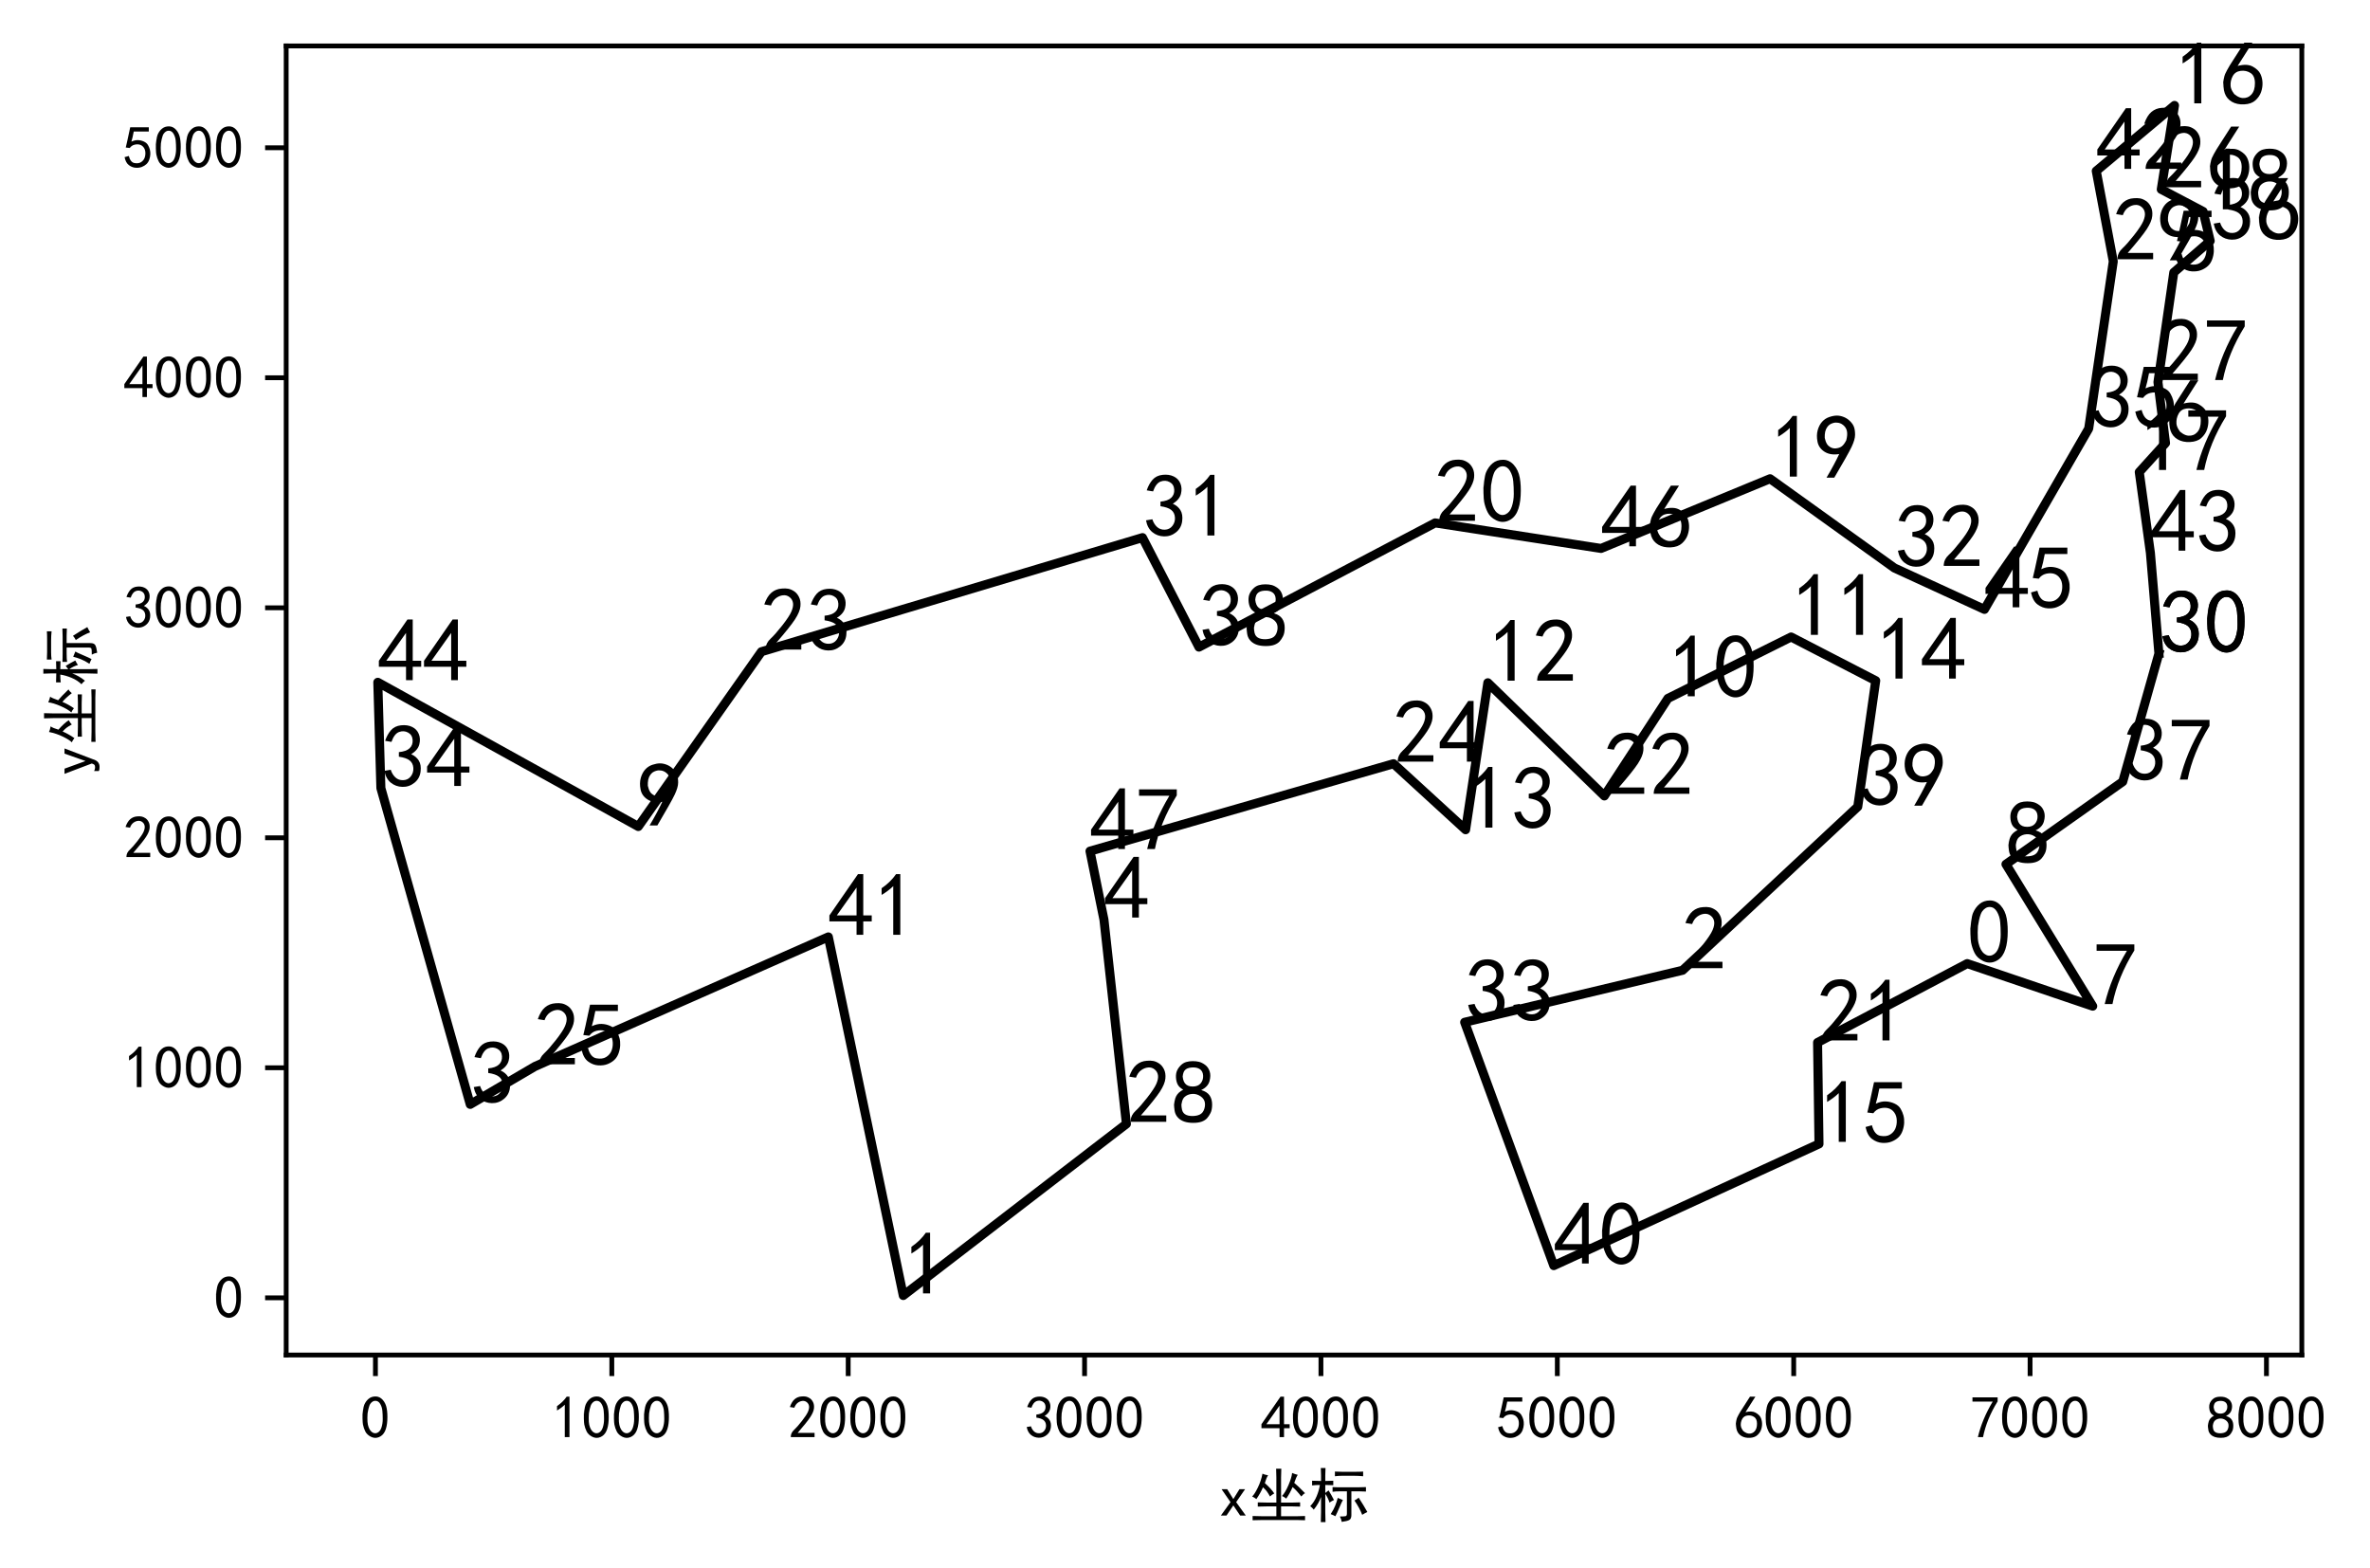 <?xml version="1.0" encoding="utf-8" standalone="no"?>
<!DOCTYPE svg PUBLIC "-//W3C//DTD SVG 1.1//EN"
  "http://www.w3.org/Graphics/SVG/1.1/DTD/svg11.dtd">
<!-- Created with matplotlib (https://matplotlib.org/) -->
<svg height="260.378pt" version="1.1" viewBox="0 0 393.662 260.378" width="393.662pt" xmlns="http://www.w3.org/2000/svg" xmlns:xlink="http://www.w3.org/1999/xlink">
 <defs>
  <style type="text/css">
*{stroke-linecap:butt;stroke-linejoin:round;}
  </style>
 </defs>
 <g id="figure_1">
  <g id="patch_1">
   <path d="M 0 260.378 
L 393.662 260.378 
L 393.662 0 
L 0 0 
z
" style="fill:#ffffff;"/>
  </g>
  <g id="axes_1">
   <g id="patch_2">
    <path d="M 47.536 225.069 
L 382.336 225.069 
L 382.336 7.629 
L 47.536 7.629 
z
" style="fill:#ffffff;"/>
   </g>
   <g id="matplotlib.axis_1">
    <g id="xtick_1">
     <g id="line2d_1">
      <defs>
       <path d="M 0 0 
L 0 3.5 
" id="mc70018dc24" style="stroke:#000000;stroke-width:0.8;"/>
      </defs>
      <g>
       <use style="stroke:#000000;stroke-width:0.8;" x="62.361" xlink:href="#mc70018dc24" y="225.069"/>
      </g>
     </g>
     <g id="text_1">
      <!-- 0 -->
      <defs>
       <path d="M 3.125 29.297 
Q 3.906 50 6.438 56.047 
Q 8.984 62.109 13.672 66.016 
Q 18.359 69.922 25.188 69.922 
Q 32.031 69.922 37.109 64.25 
Q 42.188 58.594 43.75 50 
Q 45.312 41.406 44.719 30.266 
Q 44.141 19.141 40.812 12.109 
Q 37.5 5.078 30.859 2.344 
Q 24.219 -0.391 17.578 2.922 
Q 10.938 6.25 8.203 11.719 
Q 5.469 17.188 4.297 23.234 
Q 3.125 29.297 3.906 50 
z
M 12.891 52.734 
Q 10.547 31.25 12.5 22.844 
Q 14.453 14.453 18.938 10.938 
Q 23.438 7.422 28.125 9.562 
Q 32.812 11.719 34.953 18.156 
Q 37.109 24.609 37.109 32.219 
Q 37.109 39.844 36.516 46.094 
Q 35.938 52.344 33 57.422 
Q 30.078 62.5 25.188 62.688 
Q 20.312 62.891 16.594 57.812 
Q 12.891 52.734 10.547 31.25 
z
" id="SimHei-48"/>
      </defs>
      <g transform="translate(59.861 238.944)scale(0.1 -0.1)">
       <use xlink:href="#SimHei-48"/>
      </g>
     </g>
    </g>
    <g id="xtick_2">
     <g id="line2d_2">
      <g>
       <use style="stroke:#000000;stroke-width:0.8;" x="101.624" xlink:href="#mc70018dc24" y="225.069"/>
      </g>
     </g>
     <g id="text_2">
      <!-- 1000 -->
      <defs>
       <path d="M 21.875 56.25 
Q 16.797 51.172 8.984 46.484 
L 8.984 53.906 
Q 18.75 60.547 25 69.531 
L 29.688 69.531 
L 29.688 2.344 
L 21.875 2.344 
z
" id="SimHei-49"/>
      </defs>
      <g transform="translate(91.624 238.944)scale(0.1 -0.1)">
       <use xlink:href="#SimHei-49"/>
       <use x="50" xlink:href="#SimHei-48"/>
       <use x="100" xlink:href="#SimHei-48"/>
       <use x="150" xlink:href="#SimHei-48"/>
      </g>
     </g>
    </g>
    <g id="xtick_3">
     <g id="line2d_3">
      <g>
       <use style="stroke:#000000;stroke-width:0.8;" x="140.887" xlink:href="#mc70018dc24" y="225.069"/>
      </g>
     </g>
     <g id="text_3">
      <!-- 2000 -->
      <defs>
       <path d="M 4.688 3.906 
Q 5.078 9.766 10.156 14.453 
Q 15.234 19.141 23.047 29.094 
Q 30.859 39.062 33.203 44.531 
Q 35.547 50 34.953 53.906 
Q 34.375 57.812 31.25 60.344 
Q 28.125 62.891 24.016 62.5 
Q 19.922 62.109 16.203 59.375 
Q 12.5 56.641 10.547 51.172 
L 3.125 52.344 
Q 6.25 61.328 11.125 65.422 
Q 16.016 69.531 22.656 69.922 
Q 26.562 70.312 29.688 69.719 
Q 32.812 69.141 36.125 66.984 
Q 39.453 64.844 41.594 60.547 
Q 43.75 56.25 43.156 50.188 
Q 42.578 44.141 37.109 35.734 
Q 31.641 27.344 16.016 9.375 
L 44.141 9.375 
L 44.141 2.344 
L 4.688 2.344 
z
" id="SimHei-50"/>
      </defs>
      <g transform="translate(130.887 238.944)scale(0.1 -0.1)">
       <use xlink:href="#SimHei-50"/>
       <use x="50" xlink:href="#SimHei-48"/>
       <use x="100" xlink:href="#SimHei-48"/>
       <use x="150" xlink:href="#SimHei-48"/>
      </g>
     </g>
    </g>
    <g id="xtick_4">
     <g id="line2d_4">
      <g>
       <use style="stroke:#000000;stroke-width:0.8;" x="180.149" xlink:href="#mc70018dc24" y="225.069"/>
      </g>
     </g>
     <g id="text_4">
      <!-- 3000 -->
      <defs>
       <path d="M 3.906 19.141 
L 10.938 20.312 
Q 12.5 15.234 16.016 11.906 
Q 19.531 8.594 24.797 8.781 
Q 30.078 8.984 33.203 13.078 
Q 36.328 17.188 35.938 22.453 
Q 35.547 27.734 31.828 30.656 
Q 28.125 33.594 19.922 34.766 
L 19.922 39.844 
Q 28.125 40.625 31.828 44.141 
Q 35.547 47.656 35.156 53.312 
Q 34.766 58.984 30.078 61.516 
Q 25.391 64.062 20.109 62.109 
Q 14.844 60.156 11.719 51.172 
L 4.688 52.344 
Q 7.031 59.375 11.125 64.062 
Q 15.234 68.75 22.266 69.531 
Q 29.297 70.312 34.562 67.766 
Q 39.844 65.234 41.984 59.953 
Q 44.141 54.688 42.578 48.438 
Q 41.016 42.188 33.594 37.5 
Q 39.062 35.156 41.984 30.469 
Q 44.922 25.781 43.938 18.156 
Q 42.969 10.547 37.109 5.859 
Q 31.25 1.172 23.828 1.359 
Q 16.406 1.562 10.938 6.047 
Q 5.469 10.547 3.906 19.141 
z
" id="SimHei-51"/>
      </defs>
      <g transform="translate(170.149 238.944)scale(0.1 -0.1)">
       <use xlink:href="#SimHei-51"/>
       <use x="50" xlink:href="#SimHei-48"/>
       <use x="100" xlink:href="#SimHei-48"/>
       <use x="150" xlink:href="#SimHei-48"/>
      </g>
     </g>
    </g>
    <g id="xtick_5">
     <g id="line2d_5">
      <g>
       <use style="stroke:#000000;stroke-width:0.8;" x="219.412" xlink:href="#mc70018dc24" y="225.069"/>
      </g>
     </g>
     <g id="text_5">
      <!-- 4000 -->
      <defs>
       <path d="M 31.25 17.188 
L 1.172 17.188 
L 1.172 23.828 
L 32.812 69.531 
L 38.672 69.531 
L 38.672 23.828 
L 48.047 23.828 
L 48.047 17.188 
L 38.672 17.188 
L 38.672 2.344 
L 31.25 2.344 
z
M 31.25 23.828 
L 31.25 54.688 
L 9.375 23.828 
z
" id="SimHei-52"/>
      </defs>
      <g transform="translate(209.412 238.944)scale(0.1 -0.1)">
       <use xlink:href="#SimHei-52"/>
       <use x="50" xlink:href="#SimHei-48"/>
       <use x="100" xlink:href="#SimHei-48"/>
       <use x="150" xlink:href="#SimHei-48"/>
      </g>
     </g>
    </g>
    <g id="xtick_6">
     <g id="line2d_6">
      <g>
       <use style="stroke:#000000;stroke-width:0.8;" x="258.674" xlink:href="#mc70018dc24" y="225.069"/>
      </g>
     </g>
     <g id="text_6">
      <!-- 5000 -->
      <defs>
       <path d="M 8.594 20.703 
Q 11.328 10.156 17.969 8.984 
Q 24.609 7.812 28.703 10.344 
Q 32.812 12.891 34.562 16.984 
Q 36.328 21.094 36.125 26.172 
Q 35.938 31.25 33.391 34.766 
Q 30.859 38.281 26.953 39.453 
Q 23.047 40.625 18.156 39.453 
Q 13.281 38.281 10.156 33.984 
L 3.516 34.766 
Q 4.297 37.109 10.938 68.359 
L 41.797 68.359 
L 41.797 61.328 
L 16.797 61.328 
Q 14.844 50.781 12.891 44.531 
Q 18.75 47.266 23.828 47.062 
Q 28.906 46.875 33.594 44.719 
Q 38.281 42.578 40.422 38.859 
Q 42.578 35.156 43.547 31.438 
Q 44.531 27.734 44.328 23.438 
Q 44.141 19.141 42.578 14.641 
Q 41.016 10.156 37.891 7.219 
Q 34.766 4.297 30.266 2.531 
Q 25.781 0.781 19.922 1.172 
Q 14.062 1.562 8.781 5.469 
Q 3.516 9.375 1.562 18.75 
z
" id="SimHei-53"/>
      </defs>
      <g transform="translate(248.674 238.944)scale(0.1 -0.1)">
       <use xlink:href="#SimHei-53"/>
       <use x="50" xlink:href="#SimHei-48"/>
       <use x="100" xlink:href="#SimHei-48"/>
       <use x="150" xlink:href="#SimHei-48"/>
      </g>
     </g>
    </g>
    <g id="xtick_7">
     <g id="line2d_7">
      <g>
       <use style="stroke:#000000;stroke-width:0.8;" x="297.937" xlink:href="#mc70018dc24" y="225.069"/>
      </g>
     </g>
     <g id="text_7">
      <!-- 6000 -->
      <defs>
       <path d="M 3.516 19.531 
Q 4.297 30.859 6.047 34.766 
Q 7.812 38.672 11.328 44.531 
L 27.344 69.531 
L 36.328 69.531 
L 19.922 43.75 
Q 30.469 46.484 36.719 42.969 
Q 42.969 39.453 45.109 34.953 
Q 47.266 30.469 47.453 25.188 
Q 47.656 19.922 45.891 14.844 
Q 44.141 9.766 39.641 5.656 
Q 35.156 1.562 27.141 1.172 
Q 19.141 0.781 13.469 4.094 
Q 7.812 7.422 5.656 13.469 
Q 3.516 19.531 4.297 30.859 
z
M 12.5 16.016 
Q 19.531 8.594 25.391 8.203 
Q 31.25 7.812 35.156 12.109 
Q 39.062 16.406 39.062 24.609 
Q 39.062 32.812 34.172 35.938 
Q 29.297 39.062 23.234 38.281 
Q 17.188 37.5 14.453 32.422 
Q 11.719 27.344 12.109 21.672 
Q 12.5 16.016 19.531 8.594 
z
" id="SimHei-54"/>
      </defs>
      <g transform="translate(287.937 238.944)scale(0.1 -0.1)">
       <use xlink:href="#SimHei-54"/>
       <use x="50" xlink:href="#SimHei-48"/>
       <use x="100" xlink:href="#SimHei-48"/>
       <use x="150" xlink:href="#SimHei-48"/>
      </g>
     </g>
    </g>
    <g id="xtick_8">
     <g id="line2d_8">
      <g>
       <use style="stroke:#000000;stroke-width:0.8;" x="337.2" xlink:href="#mc70018dc24" y="225.069"/>
      </g>
     </g>
     <g id="text_8">
      <!-- 7000 -->
      <defs>
       <path d="M 13.281 2.344 
Q 20.312 32.031 37.891 61.328 
L 4.297 61.328 
L 4.297 68.359 
L 46.094 68.359 
L 46.094 61.719 
Q 27.734 32.031 21.875 2.344 
L 13.281 2.344 
z
" id="SimHei-55"/>
      </defs>
      <g transform="translate(327.2 238.944)scale(0.1 -0.1)">
       <use xlink:href="#SimHei-55"/>
       <use x="50" xlink:href="#SimHei-48"/>
       <use x="100" xlink:href="#SimHei-48"/>
       <use x="150" xlink:href="#SimHei-48"/>
      </g>
     </g>
    </g>
    <g id="xtick_9">
     <g id="line2d_9">
      <g>
       <use style="stroke:#000000;stroke-width:0.8;" x="376.462" xlink:href="#mc70018dc24" y="225.069"/>
      </g>
     </g>
     <g id="text_9">
      <!-- 8000 -->
      <defs>
       <path d="M 2.734 16.797 
Q 2.734 26.172 5.078 30.656 
Q 7.422 35.156 12.891 37.891 
Q 8.203 40.625 6.641 43.938 
Q 5.078 47.266 4.875 51.562 
Q 4.688 55.859 6.047 58.984 
Q 7.422 62.109 10.156 64.844 
Q 12.891 67.578 16.203 68.547 
Q 19.531 69.531 23.438 69.531 
Q 27.344 69.531 30.469 68.75 
Q 33.594 67.969 37.109 65.422 
Q 40.625 62.891 42.188 58.203 
Q 43.75 53.516 41.984 47.266 
Q 40.234 41.016 32.812 37.5 
Q 39.453 35.547 42.188 31.438 
Q 44.922 27.344 44.922 21.484 
Q 44.922 15.625 43.156 12.109 
Q 41.406 8.594 39.25 6.25 
Q 37.109 3.906 33.391 2.531 
Q 29.688 1.172 24.016 1.172 
Q 18.359 1.172 14.25 2.531 
Q 10.156 3.906 7.422 6.641 
Q 4.688 9.375 3.703 13.078 
Q 2.734 16.797 2.734 26.172 
z
M 10.938 26.562 
Q 10.547 17.188 12.297 13.672 
Q 14.062 10.156 18.75 9.172 
Q 23.438 8.203 28.516 9.375 
Q 33.594 10.547 35.547 14.844 
Q 37.5 19.141 36.906 23.438 
Q 36.328 27.734 32.031 30.656 
Q 27.734 33.594 22.656 33.203 
Q 17.578 32.812 14.25 29.688 
Q 10.938 26.562 10.547 17.188 
z
M 12.109 56.25 
Q 12.109 48.438 14.844 44.922 
Q 17.578 41.406 23.438 41.406 
Q 29.297 41.406 32.219 44.922 
Q 35.156 48.438 34.953 53.312 
Q 34.766 58.203 31.438 60.547 
Q 28.125 62.891 22.453 62.5 
Q 16.797 62.109 14.453 59.172 
Q 12.109 56.25 12.109 48.438 
z
" id="SimHei-56"/>
      </defs>
      <g transform="translate(366.462 238.944)scale(0.1 -0.1)">
       <use xlink:href="#SimHei-56"/>
       <use x="50" xlink:href="#SimHei-48"/>
       <use x="100" xlink:href="#SimHei-48"/>
       <use x="150" xlink:href="#SimHei-48"/>
      </g>
     </g>
    </g>
    <g id="text_10">
     <!-- x坐标 -->
     <defs>
      <path d="M 44.922 1.953 
L 35.547 1.953 
L 24.219 18.75 
L 12.891 1.953 
L 3.516 1.953 
L 19.531 24.219 
L 4.688 45.703 
L 14.062 45.703 
L 24.219 29.297 
L 34.375 45.703 
L 43.75 45.703 
L 28.906 24.219 
z
" id="SimHei-120"/>
      <path d="M 53.906 79.688 
Q 53.516 73.047 53.516 64.844 
L 53.516 23.438 
L 71.094 23.438 
Q 77.734 23.438 85.156 23.828 
L 85.156 16.797 
Q 78.125 17.188 70.312 17.188 
L 53.516 17.188 
L 53.516 0.781 
L 79.297 0.781 
Q 85.938 0.781 93.359 1.172 
L 93.359 -5.859 
Q 86.328 -5.469 79.297 -5.469 
L 23.047 -5.469 
Q 14.453 -5.469 6.25 -5.859 
L 6.25 1.172 
Q 14.453 0.781 23.047 0.781 
L 45.703 0.781 
L 45.703 17.188 
L 32.031 17.188 
Q 22.656 17.188 14.844 16.797 
L 14.844 23.828 
Q 22.656 23.438 32.031 23.438 
L 45.703 23.438 
L 45.703 64.844 
Q 45.703 73.047 45.312 79.688 
L 53.906 79.688 
z
M 81.25 69.531 
Q 78.906 66.406 75.391 56.25 
Q 81.25 51.562 93.359 39.062 
Q 90.234 37.5 87.109 33.594 
Q 79.297 43.75 72.656 49.219 
Q 68.359 39.062 62.109 30.078 
Q 58.203 33.203 55.078 34.375 
Q 60.547 40.234 65.812 52.531 
Q 71.094 64.844 71.875 72.656 
Q 76.562 70.703 81.25 69.531 
z
M 5.469 33.594 
Q 9.375 37.109 14.844 48.234 
Q 20.312 59.375 22.656 71.484 
Q 25.391 69.922 32.031 68.75 
Q 30.469 66.797 29.094 63.281 
Q 27.734 59.766 26.562 55.859 
Q 37.5 46.094 42.188 38.672 
Q 37.891 36.328 35.156 33.594 
Q 31.641 39.844 29.484 42.578 
Q 27.344 45.312 23.438 48.828 
Q 19.531 39.453 12.5 29.297 
Q 8.984 32.031 5.469 33.594 
z
" id="SimHei-22352"/>
      <path d="M 19.922 68.75 
Q 19.922 75 19.531 80.859 
L 27.344 80.859 
Q 26.953 75.391 26.953 68.75 
L 26.953 59.375 
Q 33.203 59.375 40.234 59.766 
L 40.234 52.344 
Q 33.203 52.734 26.953 52.734 
L 26.953 39.453 
Q 29.688 41.406 32.422 43.75 
Q 37.5 35.547 41.406 27.734 
Q 37.109 25.781 33.984 23.438 
Q 31.641 31.25 26.953 37.891 
L 26.953 7.422 
Q 26.953 -0.781 27.344 -8.984 
L 19.531 -8.984 
Q 19.922 -0.391 19.922 7.422 
L 19.922 32.812 
Q 16.016 21.875 7.812 11.719 
Q 5.469 14.844 1.953 17.578 
Q 8.594 24.219 12.688 34.172 
Q 16.797 44.141 17.969 52.734 
Q 10.547 52.734 5.078 51.953 
L 5.078 59.766 
Q 12.5 59.375 19.922 59.375 
z
M 80.859 48.828 
Q 88.672 48.828 94.531 49.219 
L 94.531 41.797 
Q 88.672 42.188 82.422 42.188 
L 70.312 42.188 
L 70.312 2.734 
Q 70.312 -3.516 66.797 -5.469 
Q 63.281 -7.422 54.297 -8.594 
Q 53.516 -3.906 51.172 0.391 
Q 58.984 0.391 60.938 0.969 
Q 62.891 1.562 62.891 5.469 
L 62.891 42.188 
L 53.125 42.188 
Q 43.359 42.188 39.062 41.406 
L 39.062 49.219 
Q 44.141 48.828 53.125 48.828 
z
M 76.562 74.609 
Q 84.766 74.609 89.844 75 
L 89.844 67.188 
Q 82.422 67.969 74.219 67.969 
L 55.078 67.969 
Q 48.828 67.969 42.969 67.188 
L 42.969 75 
Q 48.438 74.609 55.078 74.609 
z
M 82.422 31.641 
Q 91.016 18.359 96.875 7.812 
Q 92.578 5.859 88.281 3.125 
Q 83.984 14.453 75.391 26.953 
Q 79.297 28.906 82.422 31.641 
z
M 56.25 27.734 
Q 54.688 25.391 50.391 15.234 
Q 46.094 5.078 43.75 0.781 
Q 40.234 2.734 35.938 4.297 
Q 41.016 12.109 43.547 18.547 
Q 46.094 25 47.656 31.25 
Q 51.953 29.297 56.25 27.734 
z
" id="SimHei-26631"/>
     </defs>
     <g transform="translate(202.436 251.928)scale(0.1 -0.1)">
      <use xlink:href="#SimHei-120"/>
      <use x="50" xlink:href="#SimHei-22352"/>
      <use x="150" xlink:href="#SimHei-26631"/>
     </g>
    </g>
   </g>
   <g id="matplotlib.axis_2">
    <g id="ytick_1">
     <g id="line2d_10">
      <defs>
       <path d="M 0 0 
L -3.5 0 
" id="m984d9cf463" style="stroke:#000000;stroke-width:0.8;"/>
      </defs>
      <g>
       <use style="stroke:#000000;stroke-width:0.8;" x="47.536" xlink:href="#m984d9cf463" y="215.567"/>
      </g>
     </g>
     <g id="text_11">
      <!-- 0 -->
      <g transform="translate(35.536 219.005)scale(0.1 -0.1)">
       <use xlink:href="#SimHei-48"/>
      </g>
     </g>
    </g>
    <g id="ytick_2">
     <g id="line2d_11">
      <g>
       <use style="stroke:#000000;stroke-width:0.8;" x="47.536" xlink:href="#m984d9cf463" y="177.362"/>
      </g>
     </g>
     <g id="text_12">
      <!-- 1000 -->
      <g transform="translate(20.536 180.8)scale(0.1 -0.1)">
       <use xlink:href="#SimHei-49"/>
       <use x="50" xlink:href="#SimHei-48"/>
       <use x="100" xlink:href="#SimHei-48"/>
       <use x="150" xlink:href="#SimHei-48"/>
      </g>
     </g>
    </g>
    <g id="ytick_3">
     <g id="line2d_12">
      <g>
       <use style="stroke:#000000;stroke-width:0.8;" x="47.536" xlink:href="#m984d9cf463" y="139.157"/>
      </g>
     </g>
     <g id="text_13">
      <!-- 2000 -->
      <g transform="translate(20.536 142.595)scale(0.1 -0.1)">
       <use xlink:href="#SimHei-50"/>
       <use x="50" xlink:href="#SimHei-48"/>
       <use x="100" xlink:href="#SimHei-48"/>
       <use x="150" xlink:href="#SimHei-48"/>
      </g>
     </g>
    </g>
    <g id="ytick_4">
     <g id="line2d_13">
      <g>
       <use style="stroke:#000000;stroke-width:0.8;" x="47.536" xlink:href="#m984d9cf463" y="100.952"/>
      </g>
     </g>
     <g id="text_14">
      <!-- 3000 -->
      <g transform="translate(20.536 104.39)scale(0.1 -0.1)">
       <use xlink:href="#SimHei-51"/>
       <use x="50" xlink:href="#SimHei-48"/>
       <use x="100" xlink:href="#SimHei-48"/>
       <use x="150" xlink:href="#SimHei-48"/>
      </g>
     </g>
    </g>
    <g id="ytick_5">
     <g id="line2d_14">
      <g>
       <use style="stroke:#000000;stroke-width:0.8;" x="47.536" xlink:href="#m984d9cf463" y="62.747"/>
      </g>
     </g>
     <g id="text_15">
      <!-- 4000 -->
      <g transform="translate(20.536 66.185)scale(0.1 -0.1)">
       <use xlink:href="#SimHei-52"/>
       <use x="50" xlink:href="#SimHei-48"/>
       <use x="100" xlink:href="#SimHei-48"/>
       <use x="150" xlink:href="#SimHei-48"/>
      </g>
     </g>
    </g>
    <g id="ytick_6">
     <g id="line2d_15">
      <g>
       <use style="stroke:#000000;stroke-width:0.8;" x="47.536" xlink:href="#m984d9cf463" y="24.542"/>
      </g>
     </g>
     <g id="text_16">
      <!-- 5000 -->
      <g transform="translate(20.536 27.98)scale(0.1 -0.1)">
       <use xlink:href="#SimHei-53"/>
       <use x="50" xlink:href="#SimHei-48"/>
       <use x="100" xlink:href="#SimHei-48"/>
       <use x="150" xlink:href="#SimHei-48"/>
      </g>
     </g>
    </g>
    <g id="text_17">
     <!-- y坐标 -->
     <defs>
      <path d="M 45.312 45.703 
L 27.344 -1.562 
Q 25.781 -7.031 22.656 -9.766 
Q 19.531 -12.5 14.844 -12.5 
Q 12.891 -12.5 11.125 -12.297 
Q 9.375 -12.109 7.812 -11.328 
L 7.812 -3.516 
Q 9.375 -4.297 10.938 -4.688 
Q 12.5 -5.078 13.672 -5.078 
Q 16.797 -5.078 17.969 -4.094 
Q 19.141 -3.125 20.312 0.391 
L 3.125 45.703 
L 11.719 45.703 
L 24.219 11.328 
L 24.609 11.328 
L 36.719 45.703 
z
" id="SimHei-121"/>
     </defs>
     <g transform="translate(15.286 128.849)rotate(-90)scale(0.1 -0.1)">
      <use xlink:href="#SimHei-121"/>
      <use x="50" xlink:href="#SimHei-22352"/>
      <use x="150" xlink:href="#SimHei-26631"/>
     </g>
    </g>
   </g>
   <g id="line2d_16">
    <path clip-path="url(#pc77f421f5c)" d="M 358.598 108.555 
L 357.184 91.821 
L 355.339 78.411 
L 359.697 73.597 
L 358.441 63.473 
L 361.071 45.249 
L 367.118 40.015 
L 365.94 35.125 
L 358.99 31.457 
L 361.189 17.512 
L 348.193 28.401 
L 351.02 43.415 
L 346.937 71.191 
L 329.622 101.22 
L 314.663 94.343 
L 294.011 79.519 
L 265.938 91.095 
L 238.376 86.855 
L 199.152 107.485 
L 189.769 89.3 
L 126.477 108.249 
L 106.021 137.285 
L 62.754 113.331 
L 63.265 130.905 
L 78.106 183.437 
L 88.864 177.133 
L 137.589 155.624 
L 150.035 215.185 
L 187.099 186.684 
L 183.369 152.758 
L 181.052 141.373 
L 231.465 126.855 
L 243.441 137.82 
L 247.131 113.407 
L 266.488 132.204 
L 277.049 116.005 
L 297.505 105.804 
L 311.561 113.063 
L 308.577 134 
L 279.484 161.163 
L 243.284 169.798 
L 258.086 210.219 
L 302.138 190.008 
L 301.903 173.16 
L 326.756 160.055 
L 347.604 167.123 
L 333.195 143.551 
L 352.591 129.835 
L 358.598 108.555 
" style="fill:none;stroke:#000000;stroke-linecap:square;stroke-width:1.5;"/>
   </g>
   <g id="patch_3">
    <path d="M 47.536 225.069 
L 47.536 7.629 
" style="fill:none;stroke:#000000;stroke-linecap:square;stroke-linejoin:miter;stroke-width:0.8;"/>
   </g>
   <g id="patch_4">
    <path d="M 382.336 225.069 
L 382.336 7.629 
" style="fill:none;stroke:#000000;stroke-linecap:square;stroke-linejoin:miter;stroke-width:0.8;"/>
   </g>
   <g id="patch_5">
    <path d="M 47.536 225.069 
L 382.336 225.069 
" style="fill:none;stroke:#000000;stroke-linecap:square;stroke-linejoin:miter;stroke-width:0.8;"/>
   </g>
   <g id="patch_6">
    <path d="M 47.536 7.629 
L 382.336 7.629 
" style="fill:none;stroke:#000000;stroke-linecap:square;stroke-linejoin:miter;stroke-width:0.8;"/>
   </g>
   <g id="text_18">
    <!-- 30 -->
    <g transform="translate(358.598 108.555)scale(0.15 -0.15)">
     <use xlink:href="#SimHei-51"/>
     <use x="50" xlink:href="#SimHei-48"/>
    </g>
   </g>
   <g id="text_19">
    <!-- 43 -->
    <g transform="translate(357.184 91.821)scale(0.15 -0.15)">
     <use xlink:href="#SimHei-52"/>
     <use x="50" xlink:href="#SimHei-51"/>
    </g>
   </g>
   <g id="text_20">
    <!-- 17 -->
    <g transform="translate(355.339 78.411)scale(0.15 -0.15)">
     <use xlink:href="#SimHei-49"/>
     <use x="50" xlink:href="#SimHei-55"/>
    </g>
   </g>
   <g id="text_21">
    <!-- 6 -->
    <g transform="translate(359.697 73.597)scale(0.15 -0.15)">
     <use xlink:href="#SimHei-54"/>
    </g>
   </g>
   <g id="text_22">
    <!-- 27 -->
    <g transform="translate(358.441 63.473)scale(0.15 -0.15)">
     <use xlink:href="#SimHei-50"/>
     <use x="50" xlink:href="#SimHei-55"/>
    </g>
   </g>
   <g id="text_23">
    <!-- 5 -->
    <g transform="translate(361.071 45.249)scale(0.15 -0.15)">
     <use xlink:href="#SimHei-53"/>
    </g>
   </g>
   <g id="text_24">
    <!-- 36 -->
    <g transform="translate(367.118 40.015)scale(0.15 -0.15)">
     <use xlink:href="#SimHei-51"/>
     <use x="50" xlink:href="#SimHei-54"/>
    </g>
   </g>
   <g id="text_25">
    <!-- 18 -->
    <g transform="translate(365.94 35.125)scale(0.15 -0.15)">
     <use xlink:href="#SimHei-49"/>
     <use x="50" xlink:href="#SimHei-56"/>
    </g>
   </g>
   <g id="text_26">
    <!-- 26 -->
    <g transform="translate(358.99 31.457)scale(0.15 -0.15)">
     <use xlink:href="#SimHei-50"/>
     <use x="50" xlink:href="#SimHei-54"/>
    </g>
   </g>
   <g id="text_27">
    <!-- 16 -->
    <g transform="translate(361.189 17.512)scale(0.15 -0.15)">
     <use xlink:href="#SimHei-49"/>
     <use x="50" xlink:href="#SimHei-54"/>
    </g>
   </g>
   <g id="text_28">
    <!-- 42 -->
    <g transform="translate(348.193 28.401)scale(0.15 -0.15)">
     <use xlink:href="#SimHei-52"/>
     <use x="50" xlink:href="#SimHei-50"/>
    </g>
   </g>
   <g id="text_29">
    <!-- 29 -->
    <defs>
     <path d="M 12.5 1.172 
Q 21.094 15.625 26.562 27.344 
Q 16.797 25.781 10.344 29.875 
Q 3.906 33.984 2.531 41.016 
Q 1.172 48.047 2.734 53.703 
Q 4.297 59.375 7.609 63.078 
Q 10.938 66.797 15.625 68.359 
Q 20.312 69.922 24.016 69.922 
Q 27.734 69.922 31.641 68.359 
Q 35.547 66.797 38.672 63.672 
Q 41.797 60.547 42.969 57.219 
Q 44.141 53.906 44.141 48.625 
Q 44.141 43.359 40.234 35.156 
Q 36.328 26.953 21.094 1.172 
z
M 9.766 50 
Q 10.938 39.844 14.641 36.516 
Q 18.359 33.203 22.656 33.594 
Q 26.953 33.984 29.484 35.938 
Q 32.031 37.891 34.375 42.578 
Q 35.938 48.438 35.156 52.531 
Q 34.375 56.641 31.047 59.375 
Q 27.734 62.109 23.828 62.109 
Q 21.484 62.5 17.766 60.938 
Q 14.062 59.375 11.906 54.688 
Q 9.766 50 10.938 39.844 
z
" id="SimHei-57"/>
    </defs>
    <g transform="translate(351.02 43.415)scale(0.15 -0.15)">
     <use xlink:href="#SimHei-50"/>
     <use x="50" xlink:href="#SimHei-57"/>
    </g>
   </g>
   <g id="text_30">
    <!-- 35 -->
    <g transform="translate(346.937 71.191)scale(0.15 -0.15)">
     <use xlink:href="#SimHei-51"/>
     <use x="50" xlink:href="#SimHei-53"/>
    </g>
   </g>
   <g id="text_31">
    <!-- 45 -->
    <g transform="translate(329.622 101.22)scale(0.15 -0.15)">
     <use xlink:href="#SimHei-52"/>
     <use x="50" xlink:href="#SimHei-53"/>
    </g>
   </g>
   <g id="text_32">
    <!-- 32 -->
    <g transform="translate(314.663 94.343)scale(0.15 -0.15)">
     <use xlink:href="#SimHei-51"/>
     <use x="50" xlink:href="#SimHei-50"/>
    </g>
   </g>
   <g id="text_33">
    <!-- 19 -->
    <g transform="translate(294.011 79.519)scale(0.15 -0.15)">
     <use xlink:href="#SimHei-49"/>
     <use x="50" xlink:href="#SimHei-57"/>
    </g>
   </g>
   <g id="text_34">
    <!-- 46 -->
    <g transform="translate(265.938 91.095)scale(0.15 -0.15)">
     <use xlink:href="#SimHei-52"/>
     <use x="50" xlink:href="#SimHei-54"/>
    </g>
   </g>
   <g id="text_35">
    <!-- 20 -->
    <g transform="translate(238.376 86.855)scale(0.15 -0.15)">
     <use xlink:href="#SimHei-50"/>
     <use x="50" xlink:href="#SimHei-48"/>
    </g>
   </g>
   <g id="text_36">
    <!-- 38 -->
    <g transform="translate(199.152 107.485)scale(0.15 -0.15)">
     <use xlink:href="#SimHei-51"/>
     <use x="50" xlink:href="#SimHei-56"/>
    </g>
   </g>
   <g id="text_37">
    <!-- 31 -->
    <g transform="translate(189.769 89.3)scale(0.15 -0.15)">
     <use xlink:href="#SimHei-51"/>
     <use x="50" xlink:href="#SimHei-49"/>
    </g>
   </g>
   <g id="text_38">
    <!-- 23 -->
    <g transform="translate(126.477 108.249)scale(0.15 -0.15)">
     <use xlink:href="#SimHei-50"/>
     <use x="50" xlink:href="#SimHei-51"/>
    </g>
   </g>
   <g id="text_39">
    <!-- 9 -->
    <g transform="translate(106.021 137.285)scale(0.15 -0.15)">
     <use xlink:href="#SimHei-57"/>
    </g>
   </g>
   <g id="text_40">
    <!-- 44 -->
    <g transform="translate(62.754 113.331)scale(0.15 -0.15)">
     <use xlink:href="#SimHei-52"/>
     <use x="50" xlink:href="#SimHei-52"/>
    </g>
   </g>
   <g id="text_41">
    <!-- 34 -->
    <g transform="translate(63.265 130.905)scale(0.15 -0.15)">
     <use xlink:href="#SimHei-51"/>
     <use x="50" xlink:href="#SimHei-52"/>
    </g>
   </g>
   <g id="text_42">
    <!-- 3 -->
    <g transform="translate(78.106 183.437)scale(0.15 -0.15)">
     <use xlink:href="#SimHei-51"/>
    </g>
   </g>
   <g id="text_43">
    <!-- 25 -->
    <g transform="translate(88.864 177.133)scale(0.15 -0.15)">
     <use xlink:href="#SimHei-50"/>
     <use x="50" xlink:href="#SimHei-53"/>
    </g>
   </g>
   <g id="text_44">
    <!-- 41 -->
    <g transform="translate(137.589 155.624)scale(0.15 -0.15)">
     <use xlink:href="#SimHei-52"/>
     <use x="50" xlink:href="#SimHei-49"/>
    </g>
   </g>
   <g id="text_45">
    <!-- 1 -->
    <g transform="translate(150.035 215.185)scale(0.15 -0.15)">
     <use xlink:href="#SimHei-49"/>
    </g>
   </g>
   <g id="text_46">
    <!-- 28 -->
    <g transform="translate(187.099 186.684)scale(0.15 -0.15)">
     <use xlink:href="#SimHei-50"/>
     <use x="50" xlink:href="#SimHei-56"/>
    </g>
   </g>
   <g id="text_47">
    <!-- 4 -->
    <g transform="translate(183.369 152.758)scale(0.15 -0.15)">
     <use xlink:href="#SimHei-52"/>
    </g>
   </g>
   <g id="text_48">
    <!-- 47 -->
    <g transform="translate(181.052 141.373)scale(0.15 -0.15)">
     <use xlink:href="#SimHei-52"/>
     <use x="50" xlink:href="#SimHei-55"/>
    </g>
   </g>
   <g id="text_49">
    <!-- 24 -->
    <g transform="translate(231.465 126.855)scale(0.15 -0.15)">
     <use xlink:href="#SimHei-50"/>
     <use x="50" xlink:href="#SimHei-52"/>
    </g>
   </g>
   <g id="text_50">
    <!-- 13 -->
    <g transform="translate(243.441 137.82)scale(0.15 -0.15)">
     <use xlink:href="#SimHei-49"/>
     <use x="50" xlink:href="#SimHei-51"/>
    </g>
   </g>
   <g id="text_51">
    <!-- 12 -->
    <g transform="translate(247.131 113.407)scale(0.15 -0.15)">
     <use xlink:href="#SimHei-49"/>
     <use x="50" xlink:href="#SimHei-50"/>
    </g>
   </g>
   <g id="text_52">
    <!-- 22 -->
    <g transform="translate(266.488 132.204)scale(0.15 -0.15)">
     <use xlink:href="#SimHei-50"/>
     <use x="50" xlink:href="#SimHei-50"/>
    </g>
   </g>
   <g id="text_53">
    <!-- 10 -->
    <g transform="translate(277.049 116.005)scale(0.15 -0.15)">
     <use xlink:href="#SimHei-49"/>
     <use x="50" xlink:href="#SimHei-48"/>
    </g>
   </g>
   <g id="text_54">
    <!-- 11 -->
    <g transform="translate(297.505 105.804)scale(0.15 -0.15)">
     <use xlink:href="#SimHei-49"/>
     <use x="50" xlink:href="#SimHei-49"/>
    </g>
   </g>
   <g id="text_55">
    <!-- 14 -->
    <g transform="translate(311.561 113.063)scale(0.15 -0.15)">
     <use xlink:href="#SimHei-49"/>
     <use x="50" xlink:href="#SimHei-52"/>
    </g>
   </g>
   <g id="text_56">
    <!-- 39 -->
    <g transform="translate(308.577 134)scale(0.15 -0.15)">
     <use xlink:href="#SimHei-51"/>
     <use x="50" xlink:href="#SimHei-57"/>
    </g>
   </g>
   <g id="text_57">
    <!-- 2 -->
    <g transform="translate(279.484 161.163)scale(0.15 -0.15)">
     <use xlink:href="#SimHei-50"/>
    </g>
   </g>
   <g id="text_58">
    <!-- 33 -->
    <g transform="translate(243.284 169.798)scale(0.15 -0.15)">
     <use xlink:href="#SimHei-51"/>
     <use x="50" xlink:href="#SimHei-51"/>
    </g>
   </g>
   <g id="text_59">
    <!-- 40 -->
    <g transform="translate(258.086 210.219)scale(0.15 -0.15)">
     <use xlink:href="#SimHei-52"/>
     <use x="50" xlink:href="#SimHei-48"/>
    </g>
   </g>
   <g id="text_60">
    <!-- 15 -->
    <g transform="translate(302.138 190.008)scale(0.15 -0.15)">
     <use xlink:href="#SimHei-49"/>
     <use x="50" xlink:href="#SimHei-53"/>
    </g>
   </g>
   <g id="text_61">
    <!-- 21 -->
    <g transform="translate(301.903 173.16)scale(0.15 -0.15)">
     <use xlink:href="#SimHei-50"/>
     <use x="50" xlink:href="#SimHei-49"/>
    </g>
   </g>
   <g id="text_62">
    <!-- 0 -->
    <g transform="translate(326.756 160.055)scale(0.15 -0.15)">
     <use xlink:href="#SimHei-48"/>
    </g>
   </g>
   <g id="text_63">
    <!-- 7 -->
    <g transform="translate(347.604 167.123)scale(0.15 -0.15)">
     <use xlink:href="#SimHei-55"/>
    </g>
   </g>
   <g id="text_64">
    <!-- 8 -->
    <g transform="translate(333.195 143.551)scale(0.15 -0.15)">
     <use xlink:href="#SimHei-56"/>
    </g>
   </g>
   <g id="text_65">
    <!-- 37 -->
    <g transform="translate(352.591 129.835)scale(0.15 -0.15)">
     <use xlink:href="#SimHei-51"/>
     <use x="50" xlink:href="#SimHei-55"/>
    </g>
   </g>
   <g id="text_66">
    <!-- 30 -->
    <g transform="translate(358.598 108.555)scale(0.15 -0.15)">
     <use xlink:href="#SimHei-51"/>
     <use x="50" xlink:href="#SimHei-48"/>
    </g>
   </g>
  </g>
 </g>
 <defs>
  <clipPath id="pc77f421f5c">
   <rect height="217.44" width="334.8" x="47.536" y="7.629"/>
  </clipPath>
 </defs>
</svg>
